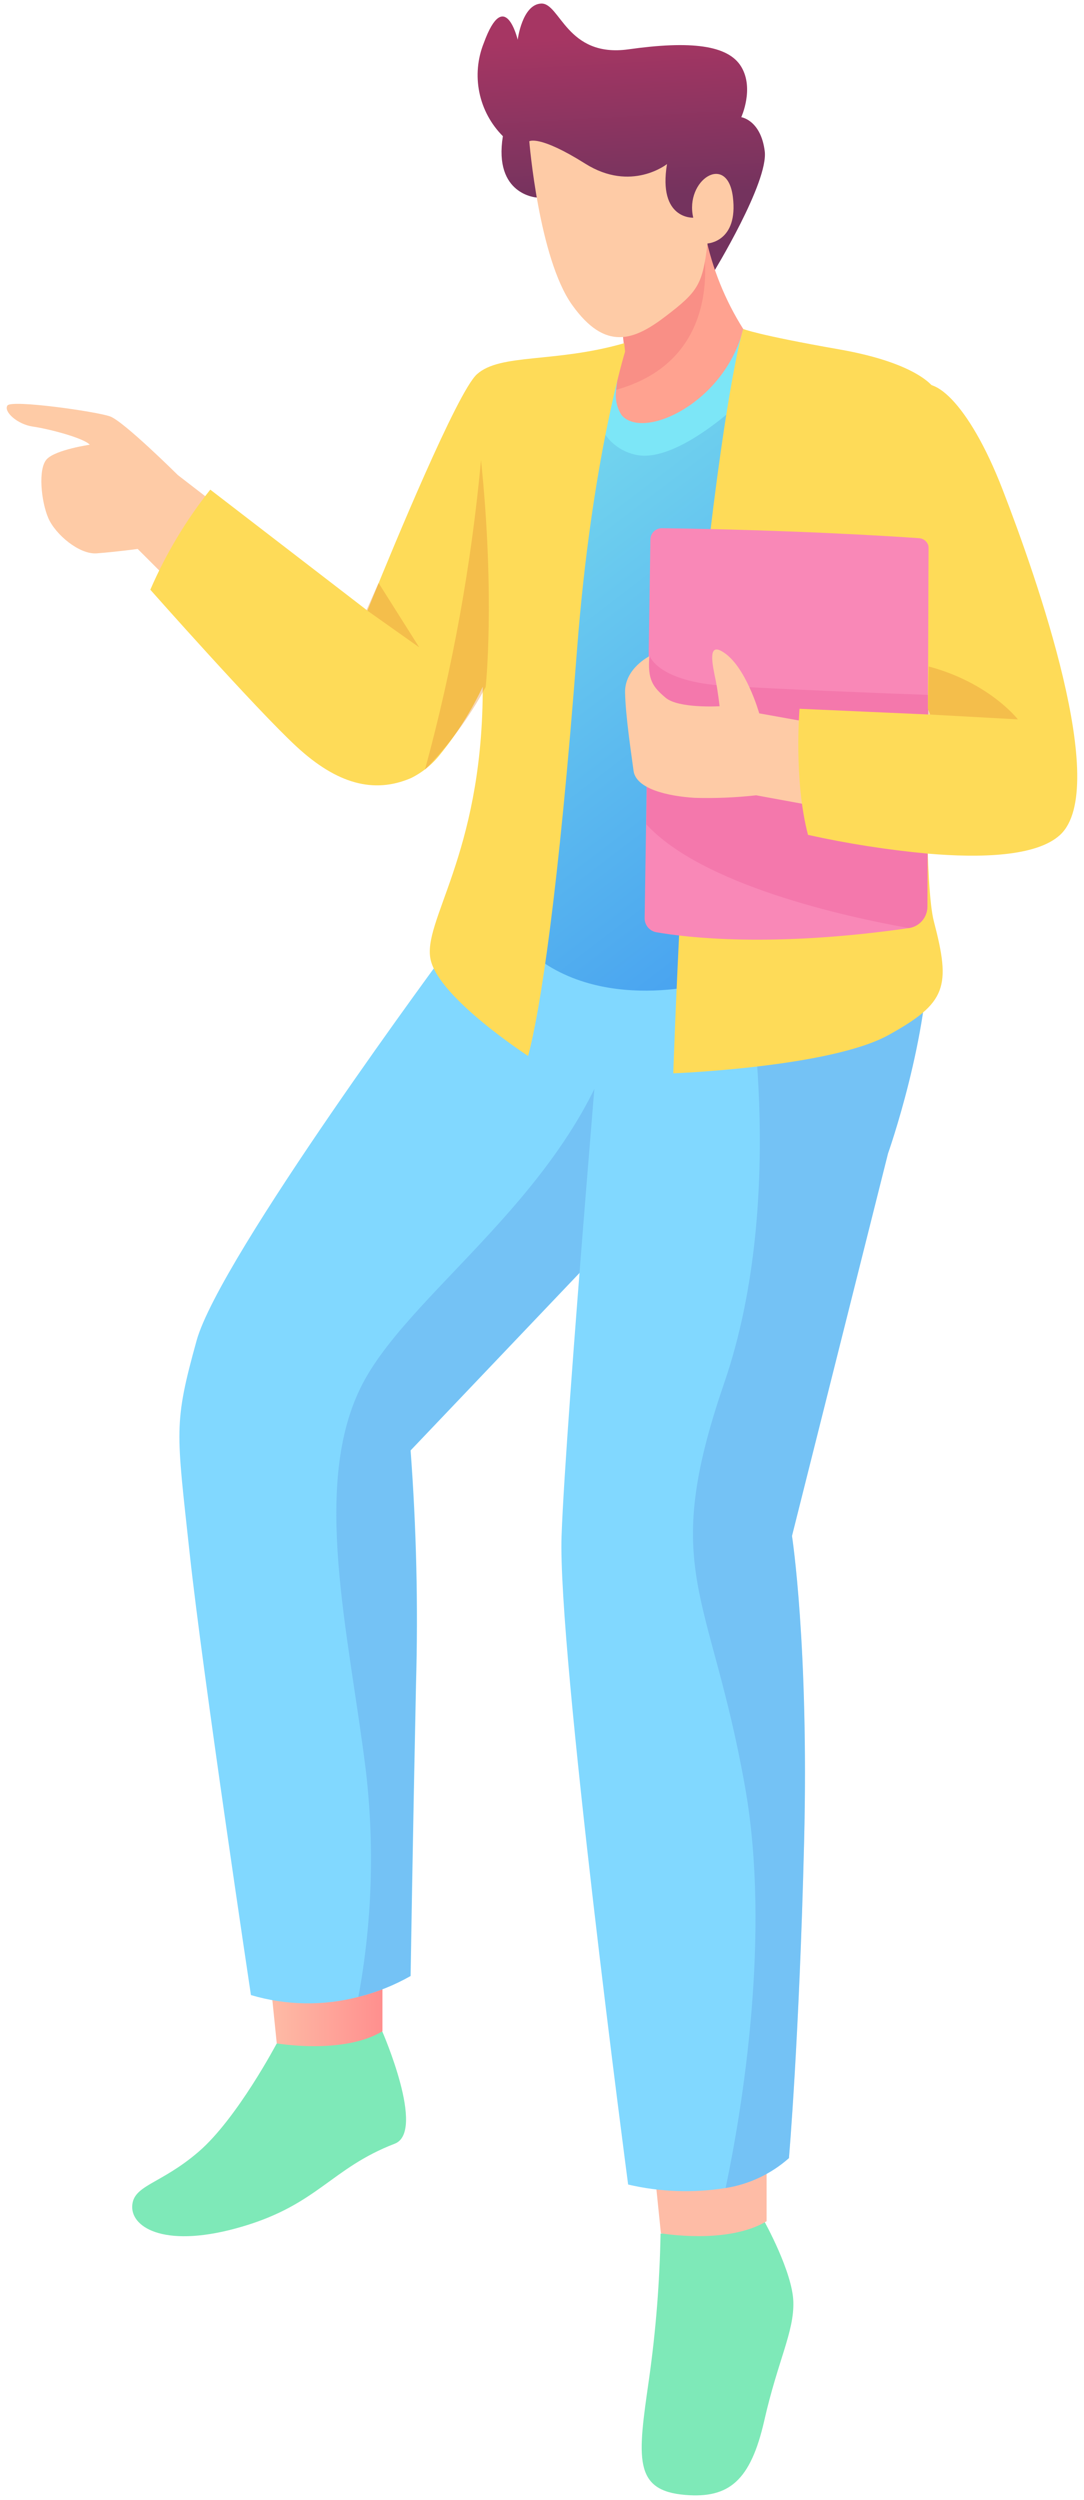 <svg width="128" height="295" viewBox="0 0 128 295" fill="none" xmlns="http://www.w3.org/2000/svg">
<path d="M25.2 59.3L21 56.06C21 56.06 14.61 49.72 13 49.14C11.39 48.56 1.37 47.14 0.88 47.85C0.39 48.56 2.04 50.08 3.88 50.34C5.72 50.6 9.88 51.68 10.6 52.48C10.6 52.48 6.6 53.06 5.53 54.18C4.46 55.3 4.86 59.18 5.7 61.13C6.54 63.08 9.37 65.45 11.41 65.3C13.85 65.11 16.26 64.78 16.26 64.78L20.85 69.37L25.2 59.3Z" fill="url(#paint0_linear)"/>
<path d="M78 263.58C77.896 269.339 77.439 275.087 76.63 280.79C75.3 290.04 74.73 293.93 80.96 294.42C86.07 294.83 88.63 292.76 90.25 285.63C91.87 278.5 93.78 275.17 93.68 271.63C93.58 268.09 90.25 262.13 90.25 262.13L78 263.58Z" fill="url(#paint1_linear)"/>
<path d="M32.68 241.13C32.68 241.13 28 250 23.46 253.91C18.92 257.82 15.67 257.83 15.61 260.39C15.55 262.95 19.66 265.39 28.61 262.75C37.56 260.11 39.11 255.86 46.61 252.97C50.32 251.55 45.13 239.7 45.13 239.7L32.68 241.13Z" fill="url(#paint2_linear)"/>
<path d="M31.91 233.58L32.68 241.13C32.68 241.13 40.53 242.49 45.16 239.7V231.26L31.91 233.58Z" fill="url(#paint3_linear)"/>
<path d="M77.27 256L78.04 263.54C78.04 263.54 85.88 264.91 90.52 262.12V253.68L77.27 256Z" fill="url(#paint4_linear)"/>
<path d="M83.78 105.44L77 137.89L76.11 142.16L48.49 171.16C49.176 180.326 49.39 189.522 49.13 198.71C48.77 215.71 48.49 233.18 48.49 233.18C46.563 234.273 44.498 235.1 42.35 235.64C38.17 236.731 33.772 236.658 29.63 235.43C29.63 235.43 23.93 197.53 22.38 183.16C20.83 168.79 20.48 168.07 23.21 158.21C25.94 148.35 53 111.86 53 111.86L83.78 105.44Z" fill="url(#paint5_linear)"/>
<g style="mix-blend-mode:multiply" opacity="0.35">
<path d="M76.08 142.16L48.46 171.16C49.147 180.326 49.36 189.522 49.1 198.71C48.74 215.71 48.46 233.18 48.46 233.18C46.534 234.273 44.468 235.1 42.32 235.64C43.944 226.834 44.24 217.834 43.2 208.94C41.2 192.72 36.69 175.08 42.8 163.32C48.91 151.56 69.7 139.25 73.8 117.87L76.96 137.87L76.08 142.16Z" fill="#5C98E3"/>
</g>
<path d="M104.86 136.11L93.52 181.25C93.52 181.25 95.52 194.2 94.95 217.37C94.38 240.54 93.16 254.67 93.16 254.67C91.054 256.535 88.459 257.759 85.68 258.2C81.853 258.81 77.944 258.671 74.17 257.79C74.17 257.79 65.84 194.79 66.31 181.25C66.78 167.71 71.66 110.91 71.66 110.91H109.66C109.8 122.2 104.86 136.11 104.86 136.11Z" fill="url(#paint6_linear)"/>
<g style="mix-blend-mode:multiply" opacity="0.35">
<path d="M104.86 136.11L93.52 181.25C93.52 181.25 95.52 194.2 94.95 217.37C94.38 240.54 93.16 254.67 93.16 254.67C91.053 256.535 88.459 257.759 85.68 258.2C87.68 248.74 91.03 228.2 87.99 210.95C83.88 187.66 77.84 185.52 85.52 163.19C93.2 140.86 88 113.87 88 113.87L100.08 110.87H109.69C109.8 122.2 104.86 136.11 104.86 136.11Z" fill="#5C98E3"/>
</g>
<path d="M88.83 67.6L83.21 116.08C83.21 116.08 68.06 120.27 60.13 109.75L70.74 49.87L72.19 41.7L87.76 38.82L88.01 45.57L88.83 67.6Z" fill="url(#paint7_linear)"/>
<path d="M88 45.57L87.75 47.18C87.75 47.18 80.23 54.54 75.3 53.71C74.266 53.534 73.297 53.086 72.493 52.411C71.69 51.736 71.082 50.859 70.73 49.87L72.18 41.7L87.75 38.82L88 45.57Z" fill="#7CE6F7"/>
<path d="M63.38 23.31C63.38 23.31 58.26 23.01 59.38 16.07C57.969 14.658 57.003 12.863 56.603 10.908C56.203 8.952 56.386 6.922 57.13 5.07C59.61 -1.73 61.13 4.69 61.13 4.69C61.13 4.69 61.65 0.52 63.9 0.42C66.15 0.32 66.9 6.85 74.22 5.82C81.54 4.79 85.98 5.3 87.53 7.88C89.08 10.46 87.53 13.83 87.53 13.83C87.53 13.83 89.83 14.16 90.3 17.83C90.77 21.5 84.2 32.22 84.2 32.22L63.38 23.31Z" fill="url(#paint8_linear)"/>
<path d="M87.76 38.82C85.62 47.49 76 52 73.41 49C72.83 48.115 72.598 47.046 72.76 46C72.899 44.463 73.235 42.951 73.76 41.5L73.36 37.85L71.76 34.29L82.56 28.2L83.3 27.78C84.115 31.697 85.626 35.436 87.76 38.82Z" fill="url(#paint9_linear)"/>
<g style="mix-blend-mode:multiply" opacity="0.45">
<path d="M72.76 46C72.899 44.463 73.235 42.951 73.76 41.5L73.36 37.85L71.76 34.29L82.56 28.2H82.9C82.9 28.2 86.26 42.22 72.76 46Z" fill="#F2787A"/>
</g>
<path d="M62.5 16.67C62.5 16.67 63.62 30.48 67.56 35.99C71.5 41.5 74.88 40.17 78.63 37.3C82.38 34.43 82.97 33.61 83.54 28.73C83.54 28.73 87.19 28.55 86.54 23.25C85.89 17.95 80.82 21.25 81.86 25.69C81.86 25.69 77.68 25.92 78.76 19.36C78.76 19.36 74.54 22.73 69.1 19.31C63.66 15.89 62.5 16.67 62.5 16.67Z" fill="url(#paint10_linear)"/>
<path d="M73.81 41.49C73.81 41.49 69.87 54.18 68.15 76.49C65.93 105.54 63.79 119.27 62.36 124.61C62.36 124.61 51.93 117.84 50.86 113.3C49.79 108.76 56.86 101.02 57 81.78C57 81.54 57 81.29 57 81.04C55.659 83.881 53.98 86.55 52 88.99C51.07 90.182 49.884 91.149 48.53 91.82C44.16 93.69 39.8 92.53 34.99 88.08C30.18 83.63 17.75 69.59 17.75 69.59C19.582 65.36 21.962 61.389 24.83 57.78L40 69.45L43.3 71.99L43.39 72.06L44.05 70.42C46.35 64.77 53.98 46.28 56.31 44.17C59.07 41.67 65.49 42.86 73.71 40.5L73.81 41.49Z" fill="url(#paint11_linear)"/>
<g style="mix-blend-mode:multiply" opacity="0.37">
<path d="M57.34 81.09C55.415 84.652 53.005 87.93 50.18 90.83C53.443 78.865 55.658 66.639 56.8 54.29C58.49 70.6 57.34 81.34 57.34 81.09Z" fill="#E58C33"/>
</g>
<g style="mix-blend-mode:multiply" opacity="0.37">
<path d="M43.28 71.99L49.5 76.39L44.7 68.79L43.28 71.99Z" fill="#E58C33"/>
</g>
<path d="M87.76 38.82C87.76 38.82 85.92 44.37 83.3 67.66C80.68 90.95 79.5 126.66 79.5 126.66C79.5 126.66 98.03 125.95 104.92 122.14C111.81 118.33 112.29 116.44 110.27 108.72C108.25 101 110.39 45.94 110.39 45.94C110.39 45.94 108.84 42.94 99.1 41.23C89.36 39.52 87.76 38.82 87.76 38.82Z" fill="url(#paint12_linear)"/>
<path d="M108.53 63.51C108.84 63.53 109.13 63.668 109.341 63.894C109.553 64.121 109.671 64.42 109.67 64.73L109.61 82L109.51 107C109.507 107.613 109.284 108.204 108.882 108.666C108.48 109.128 107.926 109.431 107.32 109.52C91.17 111.85 81.03 110.63 77.5 110.01C77.107 109.941 76.752 109.733 76.499 109.425C76.246 109.117 76.112 108.729 76.12 108.33L76.29 97.28L76.59 77.53L76.8 63.65C76.808 63.295 76.955 62.958 77.209 62.711C77.464 62.464 77.805 62.327 78.16 62.33C93.27 62.53 105 63.26 108.53 63.51Z" fill="url(#paint13_linear)"/>
<g style="mix-blend-mode:multiply" opacity="0.35">
<path d="M109.61 82L109.51 107C109.507 107.613 109.284 108.204 108.882 108.666C108.48 109.128 107.926 109.431 107.32 109.52C99.62 108.14 82.92 104.44 76.32 97.28L76.62 77.53L76.73 77.44C76.73 77.44 77.73 80.44 85.57 80.93C91.9 81.32 104.94 81.85 109.61 82Z" fill="#EB5A98"/>
</g>
<path d="M97.23 85.54L89.65 84.18C89.65 84.18 88.05 78.47 85.26 76.87C83.56 75.87 84.11 78.38 84.52 80.34C84.77 81.57 84.97 83.34 84.97 83.34C84.97 83.34 80.13 83.63 78.6 82.34C77.07 81.05 76.45 80.2 76.68 77.44C76.68 77.44 73.75 78.89 73.81 81.72C73.87 84.55 74.53 88.81 74.81 90.95C75.09 93.09 78.81 93.95 82.03 94.15C84.454 94.219 86.88 94.119 89.29 93.85L96.54 95.18L97.23 85.54Z" fill="url(#paint14_linear)"/>
<path d="M125.18 98.52C122.41 101.08 115.81 101.27 109.53 100.73C104.782 100.29 100.066 99.552 95.41 98.52C93.7 92.02 94.41 83.64 94.41 83.64L109.57 84.31H109.82C109.82 84.26 109.72 84.02 109.57 83.63L109.65 63.63C107.599 63.224 105.519 62.977 103.43 62.89C103.43 57.13 106.43 48.13 108.04 46.03C109.83 43.66 114.37 47.41 118.38 57.75C122.39 68.09 131.15 93 125.18 98.52Z" fill="url(#paint15_linear)"/>
<g style="mix-blend-mode:multiply" opacity="0.37">
<path d="M120.19 84.89L109.6 84.31C109.55 84.15 109.6 81.8 109.67 78.65C116.87 80.58 120.19 84.89 120.19 84.89Z" fill="#E58C33"/>
</g>
<defs>
<linearGradient id="paint0_linear" x1="11971.4" y1="4665.44" x2="12039.4" y2="4428.66" gradientUnits="userSpaceOnUse">
<stop stop-color="#FFA290"/>
<stop offset="1" stop-color="#FECBA6"/>
</linearGradient>
<linearGradient id="paint1_linear" x1="10443.7" y1="14034.2" x2="9954.91" y2="14044.8" gradientUnits="userSpaceOnUse">
<stop stop-color="#36BBAF"/>
<stop offset="1" stop-color="#7EE9B8"/>
</linearGradient>
<linearGradient id="paint2_linear" x1="16890.2" y1="10092.9" x2="16528.4" y2="9690.67" gradientUnits="userSpaceOnUse">
<stop stop-color="#36BBAF"/>
<stop offset="1" stop-color="#7EE9B8"/>
</linearGradient>
<linearGradient id="paint3_linear" x1="31.91" y1="236.36" x2="45.16" y2="236.36" gradientUnits="userSpaceOnUse">
<stop stop-color="#FEBCA6"/>
<stop offset="1" stop-color="#FF8F8E"/>
</linearGradient>
<linearGradient id="paint4_linear" x1="7474.35" y1="4401.76" x2="7649.91" y2="4401.76" gradientUnits="userSpaceOnUse">
<stop stop-color="#FEBCA6"/>
<stop offset="1" stop-color="#FF8F8E"/>
</linearGradient>
<linearGradient id="paint5_linear" x1="33843.2" y1="41878.9" x2="31432.9" y2="41691.5" gradientUnits="userSpaceOnUse">
<stop stop-color="#567FE3"/>
<stop offset="1" stop-color="#81D8FF"/>
</linearGradient>
<linearGradient id="paint6_linear" x1="25240.7" y1="49036.1" x2="23927" y2="49060.4" gradientUnits="userSpaceOnUse">
<stop stop-color="#567FE3"/>
<stop offset="1" stop-color="#81D8FF"/>
</linearGradient>
<linearGradient id="paint7_linear" x1="104.54" y1="114.43" x2="57.67" y2="52.94" gradientUnits="userSpaceOnUse">
<stop stop-color="#4099F0"/>
<stop offset="1" stop-color="#77DAEE"/>
</linearGradient>
<linearGradient id="paint8_linear" x1="73.91" y1="23.32" x2="72.84" y2="4.25" gradientUnits="userSpaceOnUse">
<stop stop-color="#74335E"/>
<stop offset="1" stop-color="#A63663"/>
</linearGradient>
<linearGradient id="paint9_linear" x1="9031.92" y1="4067.92" x2="9114.36" y2="4478.53" gradientUnits="userSpaceOnUse">
<stop stop-color="#FFA290"/>
<stop offset="1" stop-color="#FECBA6"/>
</linearGradient>
<linearGradient id="paint10_linear" x1="13702.9" y1="4233.74" x2="13360.5" y2="4020.63" gradientUnits="userSpaceOnUse">
<stop stop-color="#FFA290"/>
<stop offset="1" stop-color="#FECBA6"/>
</linearGradient>
<linearGradient id="paint11_linear" x1="30356.3" y1="23905" x2="28061.6" y2="15362.5" gradientUnits="userSpaceOnUse">
<stop stop-color="#F7B345"/>
<stop offset="1" stop-color="#FEDB58"/>
</linearGradient>
<linearGradient id="paint12_linear" x1="18640.3" y1="24296.7" x2="14840.6" y2="16611" gradientUnits="userSpaceOnUse">
<stop stop-color="#F7B345"/>
<stop offset="1" stop-color="#FEDB58"/>
</linearGradient>
<linearGradient id="paint13_linear" x1="19896.7" y1="11533.5" x2="18720.7" y2="11467.2" gradientUnits="userSpaceOnUse">
<stop stop-color="#EB5896"/>
<stop offset="1" stop-color="#F988B7"/>
</linearGradient>
<linearGradient id="paint14_linear" x1="13318.8" y1="4594.52" x2="13331" y2="4415.7" gradientUnits="userSpaceOnUse">
<stop stop-color="#FFA290"/>
<stop offset="1" stop-color="#FECBA6"/>
</linearGradient>
<linearGradient id="paint15_linear" x1="19791.5" y1="15263.2" x2="18113.2" y2="9713.47" gradientUnits="userSpaceOnUse">
<stop stop-color="#F7B345"/>
<stop offset="1" stop-color="#FEDB58"/>
</linearGradient>
</defs>
</svg>
